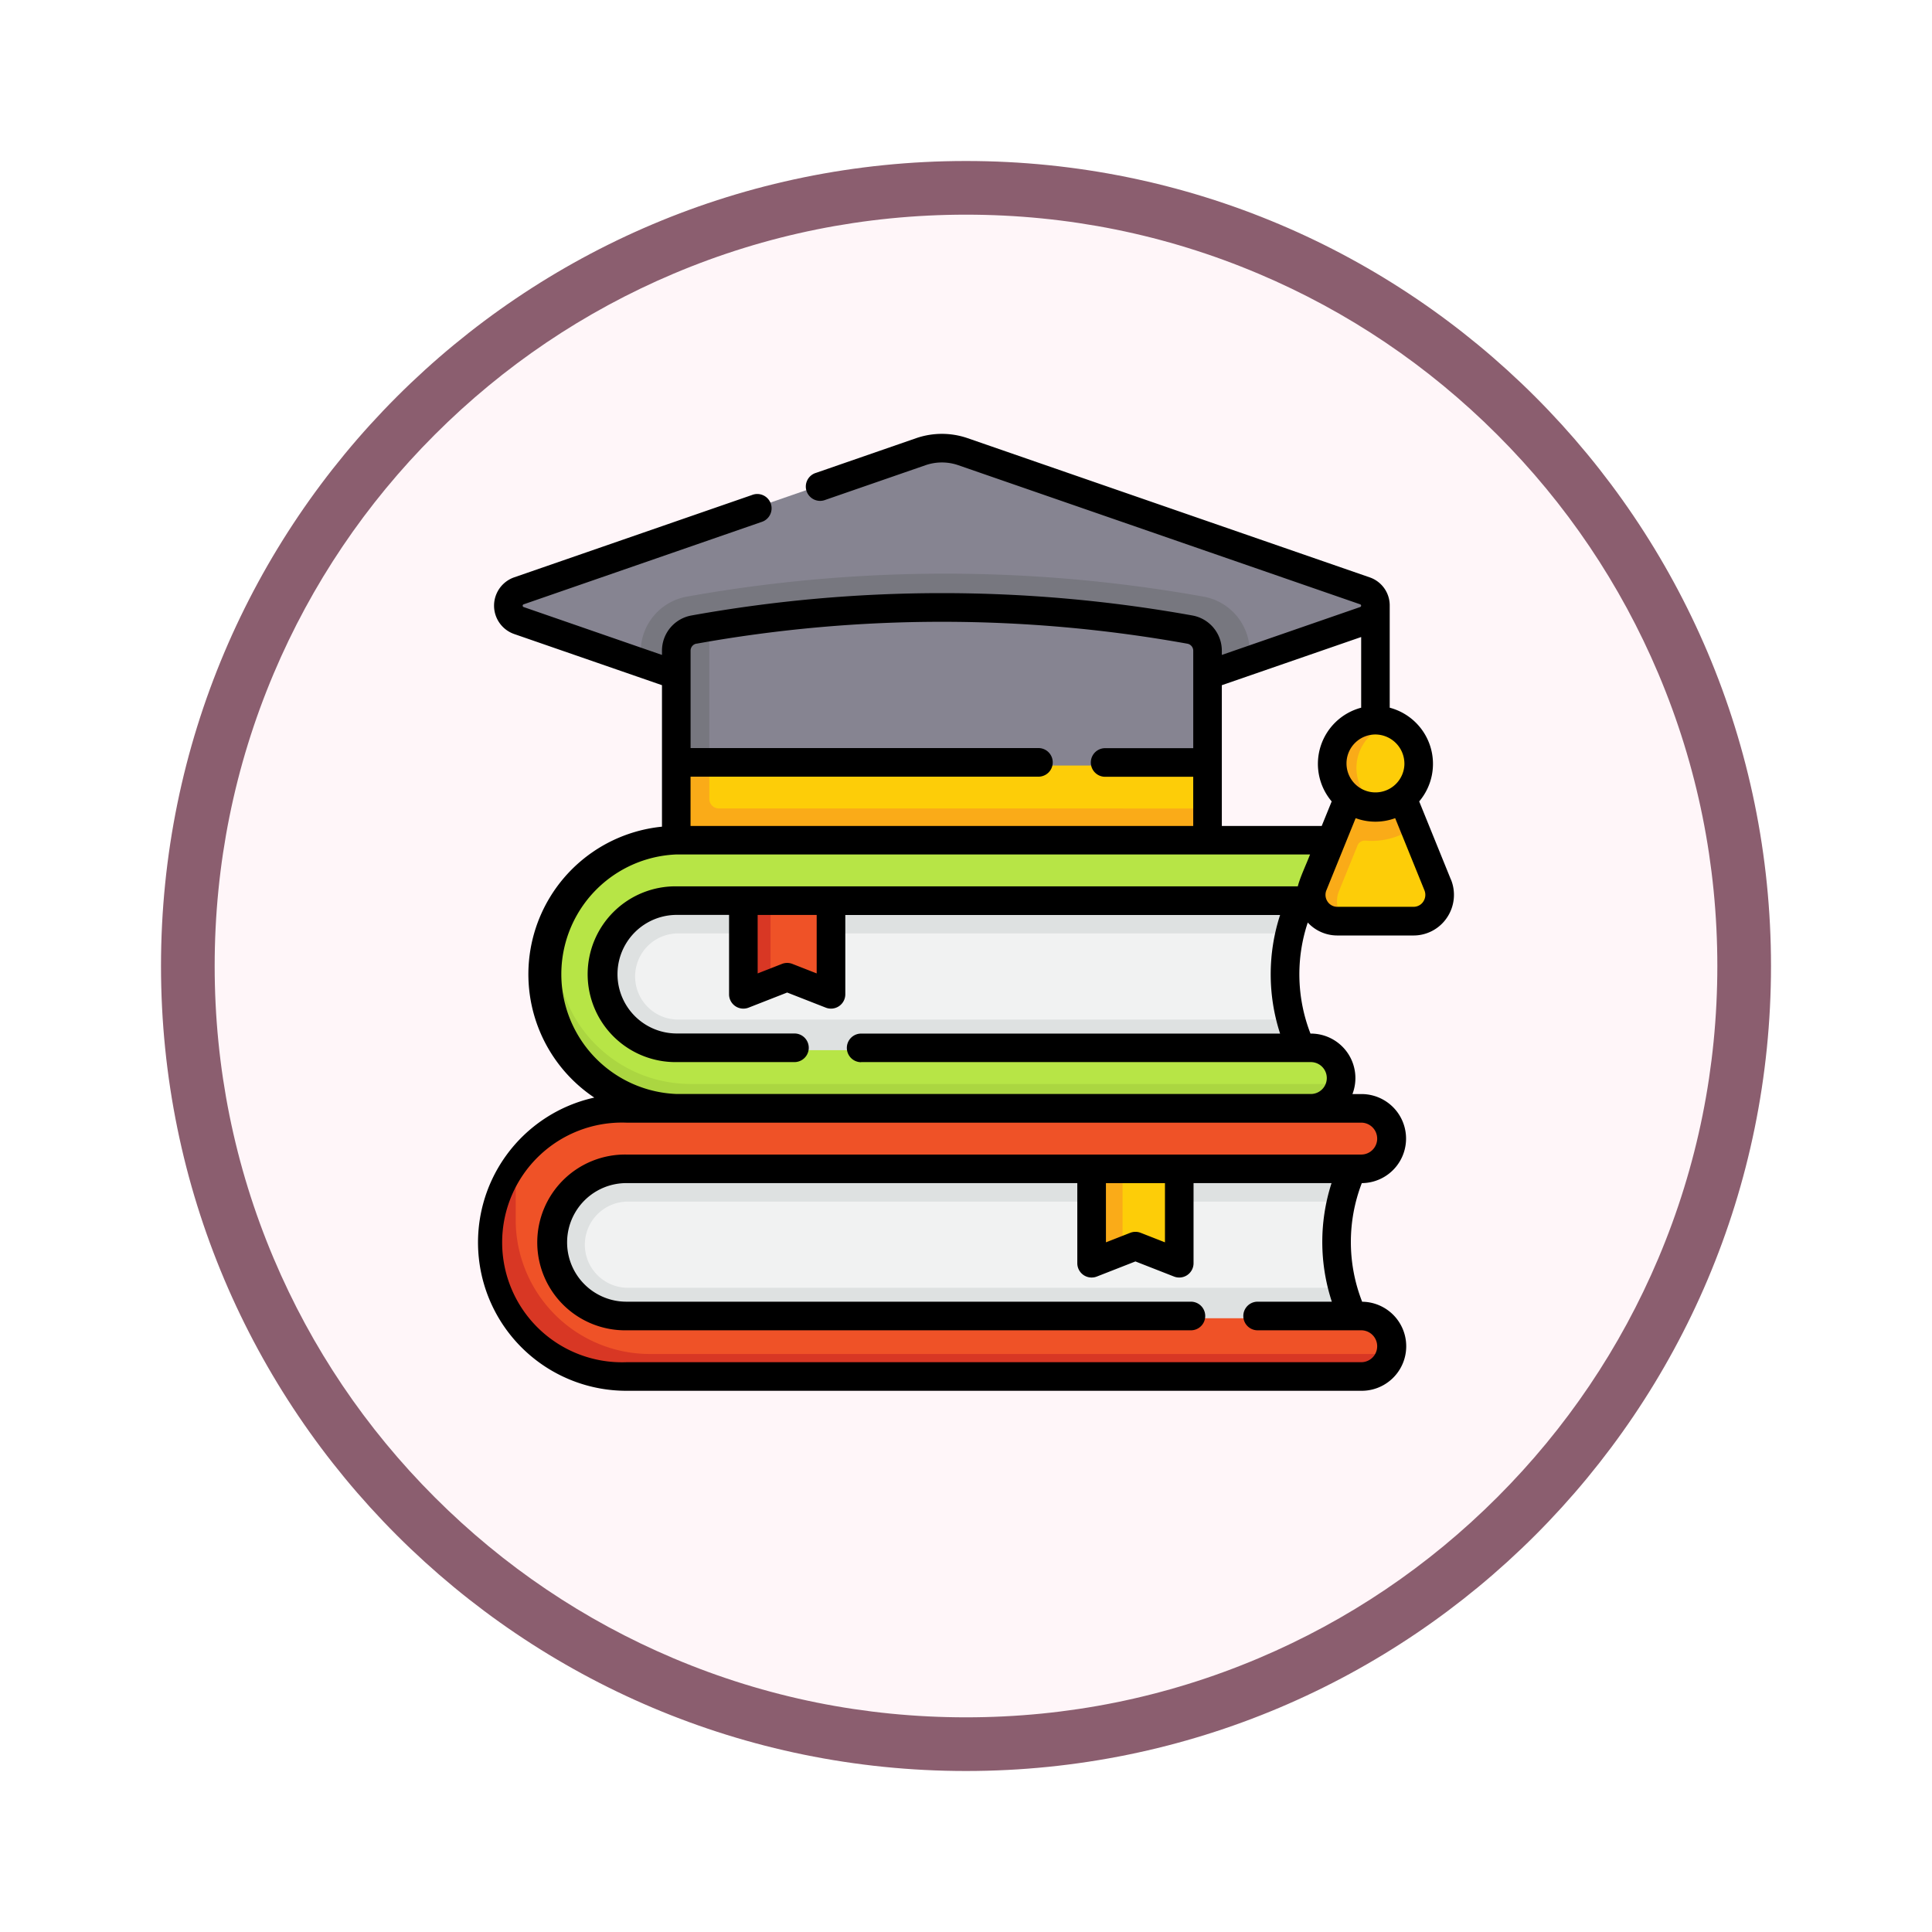 <svg xmlns="http://www.w3.org/2000/svg" xmlns:xlink="http://www.w3.org/1999/xlink" width="108" height="108" viewBox="0 0 108 108">
  <defs>
    <filter id="Fondo" x="0" y="0" width="108" height="108" filterUnits="userSpaceOnUse">
      <feOffset dy="3" input="SourceAlpha"/>
      <feGaussianBlur stdDeviation="3" result="blur"/>
      <feFlood flood-opacity="0.161"/>
      <feComposite operator="in" in2="blur"/>
      <feComposite in="SourceGraphic"/>
    </filter>
  </defs>
  <g id="Grupo_1231152" data-name="Grupo 1231152" transform="translate(-618.763 -4962.915)">
    <g id="Grupo_1230189" data-name="Grupo 1230189" transform="translate(627.763 4968.915)">
      <g id="Grupo_1220769" data-name="Grupo 1220769" transform="translate(0 0)">
        <g id="Grupo_1220768" data-name="Grupo 1220768" transform="translate(0 0)">
          <g id="Grupo_1220472" data-name="Grupo 1220472">
            <g id="Grupo_1210004" data-name="Grupo 1210004">
              <g id="Grupo_1143757" data-name="Grupo 1143757">
                <g transform="matrix(1, 0, 0, 1, -9, -6)" filter="url(#Fondo)">
                  <g id="Fondo-2" data-name="Fondo" transform="translate(9 6)" fill="#fff6f9">
                    <path d="M 45 88.5 C 39.127 88.5 33.43 87.35 28.068 85.082 C 22.889 82.891 18.236 79.754 14.241 75.759 C 10.245 71.764 7.109 67.111 4.918 61.932 C 2.65 56.57 1.5 50.873 1.5 45 C 1.5 39.127 2.65 33.43 4.918 28.068 C 7.109 22.888 10.245 18.236 14.241 14.241 C 18.236 10.245 22.889 7.109 28.068 4.918 C 33.43 2.65 39.127 1.5 45 1.5 C 50.873 1.5 56.57 2.65 61.932 4.918 C 67.111 7.109 71.764 10.245 75.759 14.241 C 79.754 18.236 82.891 22.888 85.082 28.068 C 87.35 33.43 88.5 39.127 88.5 45 C 88.5 50.873 87.35 56.57 85.082 61.932 C 82.891 67.111 79.754 71.764 75.759 75.759 C 71.764 79.754 67.111 82.891 61.932 85.082 C 56.57 87.35 50.873 88.5 45 88.5 Z" stroke="none"/>
                    <path d="M 45 3 C 39.329 3 33.829 4.11 28.653 6.299 C 23.652 8.415 19.16 11.443 15.302 15.301 C 11.443 19.16 8.415 23.652 6.299 28.653 C 4.11 33.829 3 39.329 3 45 C 3 50.671 4.11 56.171 6.299 61.347 C 8.415 66.348 11.443 70.84 15.302 74.698 C 19.16 78.557 23.652 81.585 28.653 83.701 C 33.829 85.89 39.329 87 45 87 C 50.671 87 56.171 85.89 61.347 83.701 C 66.348 81.585 70.84 78.557 74.698 74.698 C 78.557 70.84 81.585 66.348 83.701 61.347 C 85.89 56.171 87 50.671 87 45 C 87 39.329 85.89 33.829 83.701 28.653 C 81.585 23.652 78.557 19.16 74.698 15.301 C 70.84 11.443 66.348 8.415 61.347 6.299 C 56.171 4.11 50.671 3 45 3 M 45 -7.62939453125e-06 C 69.853 -7.62939453125e-06 90 20.147 90 45 C 90 69.853 69.853 90 45 90 C 20.147 90 7.62939453125e-06 69.853 7.62939453125e-06 45 C 7.62939453125e-06 20.147 20.147 -7.62939453125e-06 45 -7.62939453125e-06 Z" stroke="none" fill="#8b5e6f"/>
                  </g>
                </g>
              </g>
            </g>
          </g>
        </g>
      </g>
    </g>
    <g id="educacion_8_" data-name="educacion (8)" transform="translate(645.485 4982.187)">
      <g id="Grupo_1231151" data-name="Grupo 1231151" transform="translate(0.934 5.652)">
        <path id="Trazado_1182638" data-name="Trazado 1182638" d="M96.1,233.5a10.735,10.735,0,0,0-.064,7.95l.876,1.715h-37.8s-7.037-3.954,0-10.991l37.47-.772Z" transform="translate(-50.953 -207.951)" fill="#f1f2f2"/>
        <path id="Trazado_1182639" data-name="Trazado 1182639" d="M96.911,243.168h-37.8s-7.037-3.954,0-10.991l37.47-.773-.486,2.1a10.293,10.293,0,0,0-.534,1.7h-34.3a2.409,2.409,0,1,0,0,4.817h34.31a9.252,9.252,0,0,0,.457,1.428Z" transform="translate(-50.956 -207.95)" fill="#dee1e1"/>
        <path id="Trazado_1182640" data-name="Trazado 1182640" d="M80.13,234.013l-34.549-.054c-4.139,0-7.694-2.64-7.694-6.779a9.43,9.43,0,0,1,.141-2.923,7.5,7.5,0,0,1,7.031-4.894H80.5a1.69,1.69,0,1,1,0,3.381H53.678l-2.62.615-2.278-.615H45.06a4.113,4.113,0,0,0,0,8.227H80.5a1.692,1.692,0,0,1,1.679,1.889c-.1.84-1.186,1.154-2.052,1.154Z" transform="translate(-34.747 -197.19)" fill="#b7e546"/>
        <path id="Trazado_1182641" data-name="Trazado 1182641" d="M79.825,270.271a1.69,1.69,0,0,1-1.678,1.492l-17.511,1.049L42.7,271.762a7.5,7.5,0,0,1-6.856-10.527v1.541a7.5,7.5,0,0,0,7.495,7.495Z" transform="translate(-32.391 -234.601)" fill="#abd641"/>
        <path id="Trazado_1182642" data-name="Trazado 1182642" d="M146.525,256.02v-4.928h-3.513l-1.247.125.075,4.59a.213.213,0,0,0,.291.2l.881-.215L144,255.4a.212.212,0,0,1,.155,0l2.081.815A.213.213,0,0,0,146.525,256.02Z" transform="translate(-127.594 -225.539)" fill="#ef5227"/>
        <path id="Trazado_1182643" data-name="Trazado 1182643" d="M141.855,251.1v4.7l-1.094.428a.213.213,0,0,1-.291-.2V251.1Z" transform="translate(-126.437 -225.542)" fill="#d83724"/>
        <path id="Trazado_1182644" data-name="Trazado 1182644" d="M133.545,173.134v2.4l-.107,1.066a.746.746,0,0,1-.746.746l-28.4-.107a.745.745,0,0,1-.746-.746l-.213-3.362,14.578-.7Z" transform="translate(-93.259 -155.265)" fill="#fdcd08"/>
        <path id="Trazado_1182645" data-name="Trazado 1182645" d="M437.8,197.8c-.667,1.644-1.338,3.266-2.005,4.911a1.493,1.493,0,0,0,1.37,2.06l1.233.107h3a1.493,1.493,0,0,0,1.37-2.06l-1.391-3.429L440.5,197.8h-2.7Z" transform="translate(-390.194 -177.924)" fill="#fdcd08"/>
        <path id="Trazado_1182646" data-name="Trazado 1182646" d="M437.984,197.636a4.051,4.051,0,0,0,2.5-.606l-.748-1.869-1.236.37h0l-1.611-.215c-.2.5-.5,1.214-.7,1.716h0l-1.391,3.428a1.492,1.492,0,0,0,1.369,2.06h1.7a1.492,1.492,0,0,1-1.369-2.06l1.039-2.56a.431.431,0,0,1,.442-.263Z" transform="translate(-389.304 -175.568)" fill="#faab18"/>
        <path id="Trazado_1182647" data-name="Trazado 1182647" d="M452.217,160.312a2.482,2.482,0,0,0-1.661-2.349c-.251-.087-.615.068-.894.068a2.093,2.093,0,0,0-2.195,2.281,2.168,2.168,0,0,0,2.375,2.194c.28,0,.464.242.714.155A2.482,2.482,0,0,0,452.217,160.312Z" transform="translate(-400.723 -142.309)" fill="#fdcd08"/>
        <path id="Trazado_1182648" data-name="Trazado 1182648" d="M449.134,161.757a2.424,2.424,0,0,1-.8.134,2.483,2.483,0,0,1,0-4.966,2.424,2.424,0,0,1,.8.134,2.492,2.492,0,0,0,0,4.7Z" transform="translate(-399.301 -141.406)" fill="#faab18"/>
        <path id="Trazado_1182649" data-name="Trazado 1182649" d="M62.429,21.08,55.4,23.513l-1.918-.2L39.841,28.9a4.471,4.471,0,0,1-2.926,0L23.274,23.534l-1.918-.021L14.327,21.08a.894.894,0,0,1,0-1.69l22.855-7.912a3.656,3.656,0,0,1,2.392,0l22.855,7.912A.894.894,0,0,1,62.429,21.08Z" transform="translate(-13.197 -11.277)" fill="#868491"/>
        <path id="Trazado_1182650" data-name="Trazado 1182650" d="M119.381,82.687v.721l-15.56,5.386a4.471,4.471,0,0,1-2.926,0L85.336,83.408v-.721A3.135,3.135,0,0,1,87.919,79.6a81.836,81.836,0,0,1,28.879,0,3.137,3.137,0,0,1,2.583,3.088Z" transform="translate(-77.177 -71.172)" fill="#77777f"/>
        <path id="Trazado_1182651" data-name="Trazado 1182651" d="M135.332,98.769v6.354H105.443l-.107-6.141a1.219,1.219,0,0,1,1-1.2c.3-.055.4-.32.7-.371a79.894,79.894,0,0,1,27.287.158,1.22,1.22,0,0,1,1,1.2Z" transform="translate(-95.046 -87.254)" fill="#868491"/>
        <path id="Trazado_1182652" data-name="Trazado 1182652" d="M133.545,175.536v1.172a.746.746,0,0,1-.746.746H104.082a.746.746,0,0,1-.746-.746v-3.575l.959-.7.959.7V175a.533.533,0,0,0,.533.533Z" transform="translate(-93.259 -155.265)" fill="#faab18"/>
        <path id="Trazado_1182653" data-name="Trazado 1182653" d="M105.254,106.6v7.711h-1.918v-6.354a1.219,1.219,0,0,1,1-1.2C104.644,106.708,104.949,106.655,105.254,106.6Z" transform="translate(-93.259 -96.447)" fill="#77777f"/>
        <path id="Trazado_1182654" data-name="Trazado 1182654" d="M78.729,389.725a10.025,10.025,0,0,1,0-7.673l.324-1.44H35.482s-4.9,5.332.319,10.556l43.536.326Z" transform="translate(-30.77 -341.257)" fill="#f1f2f2"/>
        <path id="Trazado_1182655" data-name="Trazado 1182655" d="M79.337,391.5,35.8,391.17c-5.224-5.223-.319-10.555-.319-10.555l43.78.081-.533,1.359a9.984,9.984,0,0,0-.476,1.453H38.265a2.409,2.409,0,1,0,0,4.817h40a10.108,10.108,0,0,0,.464,1.4Z" transform="translate(-30.77 -341.261)" fill="#dee1e1"/>
        <path id="Trazado_1182656" data-name="Trazado 1182656" d="M61.4,374.649l-39.393-.073c-4.139,0-7.781-2.336-7.781-6.475,0-1.314-.321-3.122.272-4.2a7.493,7.493,0,0,1,6.563-3.873H62.144a1.69,1.69,0,1,1,0,3.381H51.966L49.307,364l-2.238-.589h-26a4.113,4.113,0,0,0,0,8.227H62.144a1.692,1.692,0,0,1,1.663,2c-.144.788-1.574,1.012-2.4,1.012Z" transform="translate(-13.571 -322.872)" fill="#ef5227"/>
        <path id="Trazado_1182657" data-name="Trazado 1182657" d="M59,402.72a1.692,1.692,0,0,1-1.663,1.385H16.263A7.5,7.5,0,0,1,9.94,392.585v2.64a7.5,7.5,0,0,0,7.495,7.495Z" transform="translate(-8.768 -351.955)" fill="#d83724"/>
        <path id="Trazado_1182658" data-name="Trazado 1182658" d="M329.167,396.717v-4.968h-3.3l-1.464.089.078,4.666a.213.213,0,0,0,.291.2l1.094-.3.773-.3a.213.213,0,0,1,.155,0l2.081.815A.213.213,0,0,0,329.167,396.717Z" transform="translate(-290.772 -351.209)" fill="#fdcd08"/>
        <path id="Trazado_1182659" data-name="Trazado 1182659" d="M324.738,391.745V396.4l-1.307.511a.213.213,0,0,1-.291-.2v-4.969Z" transform="translate(-289.643 -351.205)" fill="#faab18"/>
      </g>
      <path id="Trazado_1182660" data-name="Trazado 1182660" d="M54.386,29.9l-1.774-4.372a3.247,3.247,0,0,0-1.648-5.239c0-.21,0-5.476,0-5.7A1.658,1.658,0,0,0,49.836,13L27.368,5.222a4.411,4.411,0,0,0-2.875,0L18.9,7.159a.8.8,0,1,0,.523,1.51l5.594-1.936a2.806,2.806,0,0,1,1.829,0L49.313,14.51a.08.08,0,0,1,0,.151l-7.734,2.678V17.1a2,2,0,0,0-1.645-1.966,79.064,79.064,0,0,0-28.006,0A2,2,0,0,0,10.283,17.1v.239L2.549,14.662a.08.08,0,0,1,0-.151l13.285-4.6a.8.8,0,1,0-.523-1.51L2.026,13a1.678,1.678,0,0,0,0,3.172l8.257,2.858V26.94A8.291,8.291,0,0,0,6.5,42.084a8.293,8.293,0,0,0,1.79,16.39H49.372a2.489,2.489,0,0,0,.051-4.978,9.155,9.155,0,0,1-.019-6.631,2.489,2.489,0,0,0-.031-4.978h-.493a2.488,2.488,0,0,0-2.324-3.381h-.022a9.149,9.149,0,0,1-.151-6.208,2.245,2.245,0,0,0,1.65.724H52.3a2.248,2.248,0,0,0,1.866-1,2.274,2.274,0,0,0,.221-2.129Zm-2.6-6.472a1.619,1.619,0,1,1-1.619-1.642A1.632,1.632,0,0,1,51.785,23.424Zm-2.418-7.09v3.951a3.247,3.247,0,0,0-1.648,5.239L47.162,26.9H41.579V19.031Zm-37.157.373a77.486,77.486,0,0,1,27.441,0,.4.4,0,0,1,.329.393v5.447H35.056a.8.8,0,1,0,0,1.6H39.98V26.9h-28.1V24.145H31.327a.8.8,0,0,0,0-1.6H11.882V17.1a.4.4,0,0,1,.329-.393ZM50.264,44.377a.892.892,0,0,1-.891.891H8.294a4.913,4.913,0,1,0,0,9.825H39.851a.8.8,0,0,0,0-1.6H8.294a3.314,3.314,0,1,1,0-6.629H33.5v4.48a.8.8,0,0,0,1.091.744l2.158-.845,2.158.845a.8.8,0,0,0,1.091-.744v-4.48h7.714a10.726,10.726,0,0,0,.016,6.629H43.58a.8.8,0,0,0,0,1.6h5.792a.891.891,0,0,1,0,1.783H8.294a6.7,6.7,0,1,1,0-13.391H49.372a.892.892,0,0,1,.891.891ZM35.1,46.866h3.3v3.309l-1.358-.532a.8.8,0,0,0-.583,0l-1.358.532ZM21.417,40.1H46.555a.891.891,0,1,1,0,1.783H11.111a6.7,6.7,0,0,1,0-13.391h35.4c-.2.53-.562,1.281-.685,1.783H11.111a4.913,4.913,0,1,0,0,9.825h6.577a.8.8,0,0,0,0-1.6H11.111a3.314,3.314,0,1,1,0-6.629h2.922v4.441a.8.8,0,0,0,1.091.744l2.158-.845,2.158.845a.8.8,0,0,0,1.091-.744V31.877H44.836a10.727,10.727,0,0,0,0,6.629H21.417a.8.8,0,0,0,0,1.6Zm-5.786-8.227h3.3v3.27l-1.358-.532a.8.8,0,0,0-.583,0l-1.358.532Zm37.209-.744a.648.648,0,0,1-.541.29H48.032a.648.648,0,0,1-.541-.29.67.67,0,0,1-.066-.635l1.635-4.03a3.2,3.2,0,0,0,2.209,0l1.635,4.03a.67.67,0,0,1-.066.635Z"/>
    </g>
  </g>
</svg>
